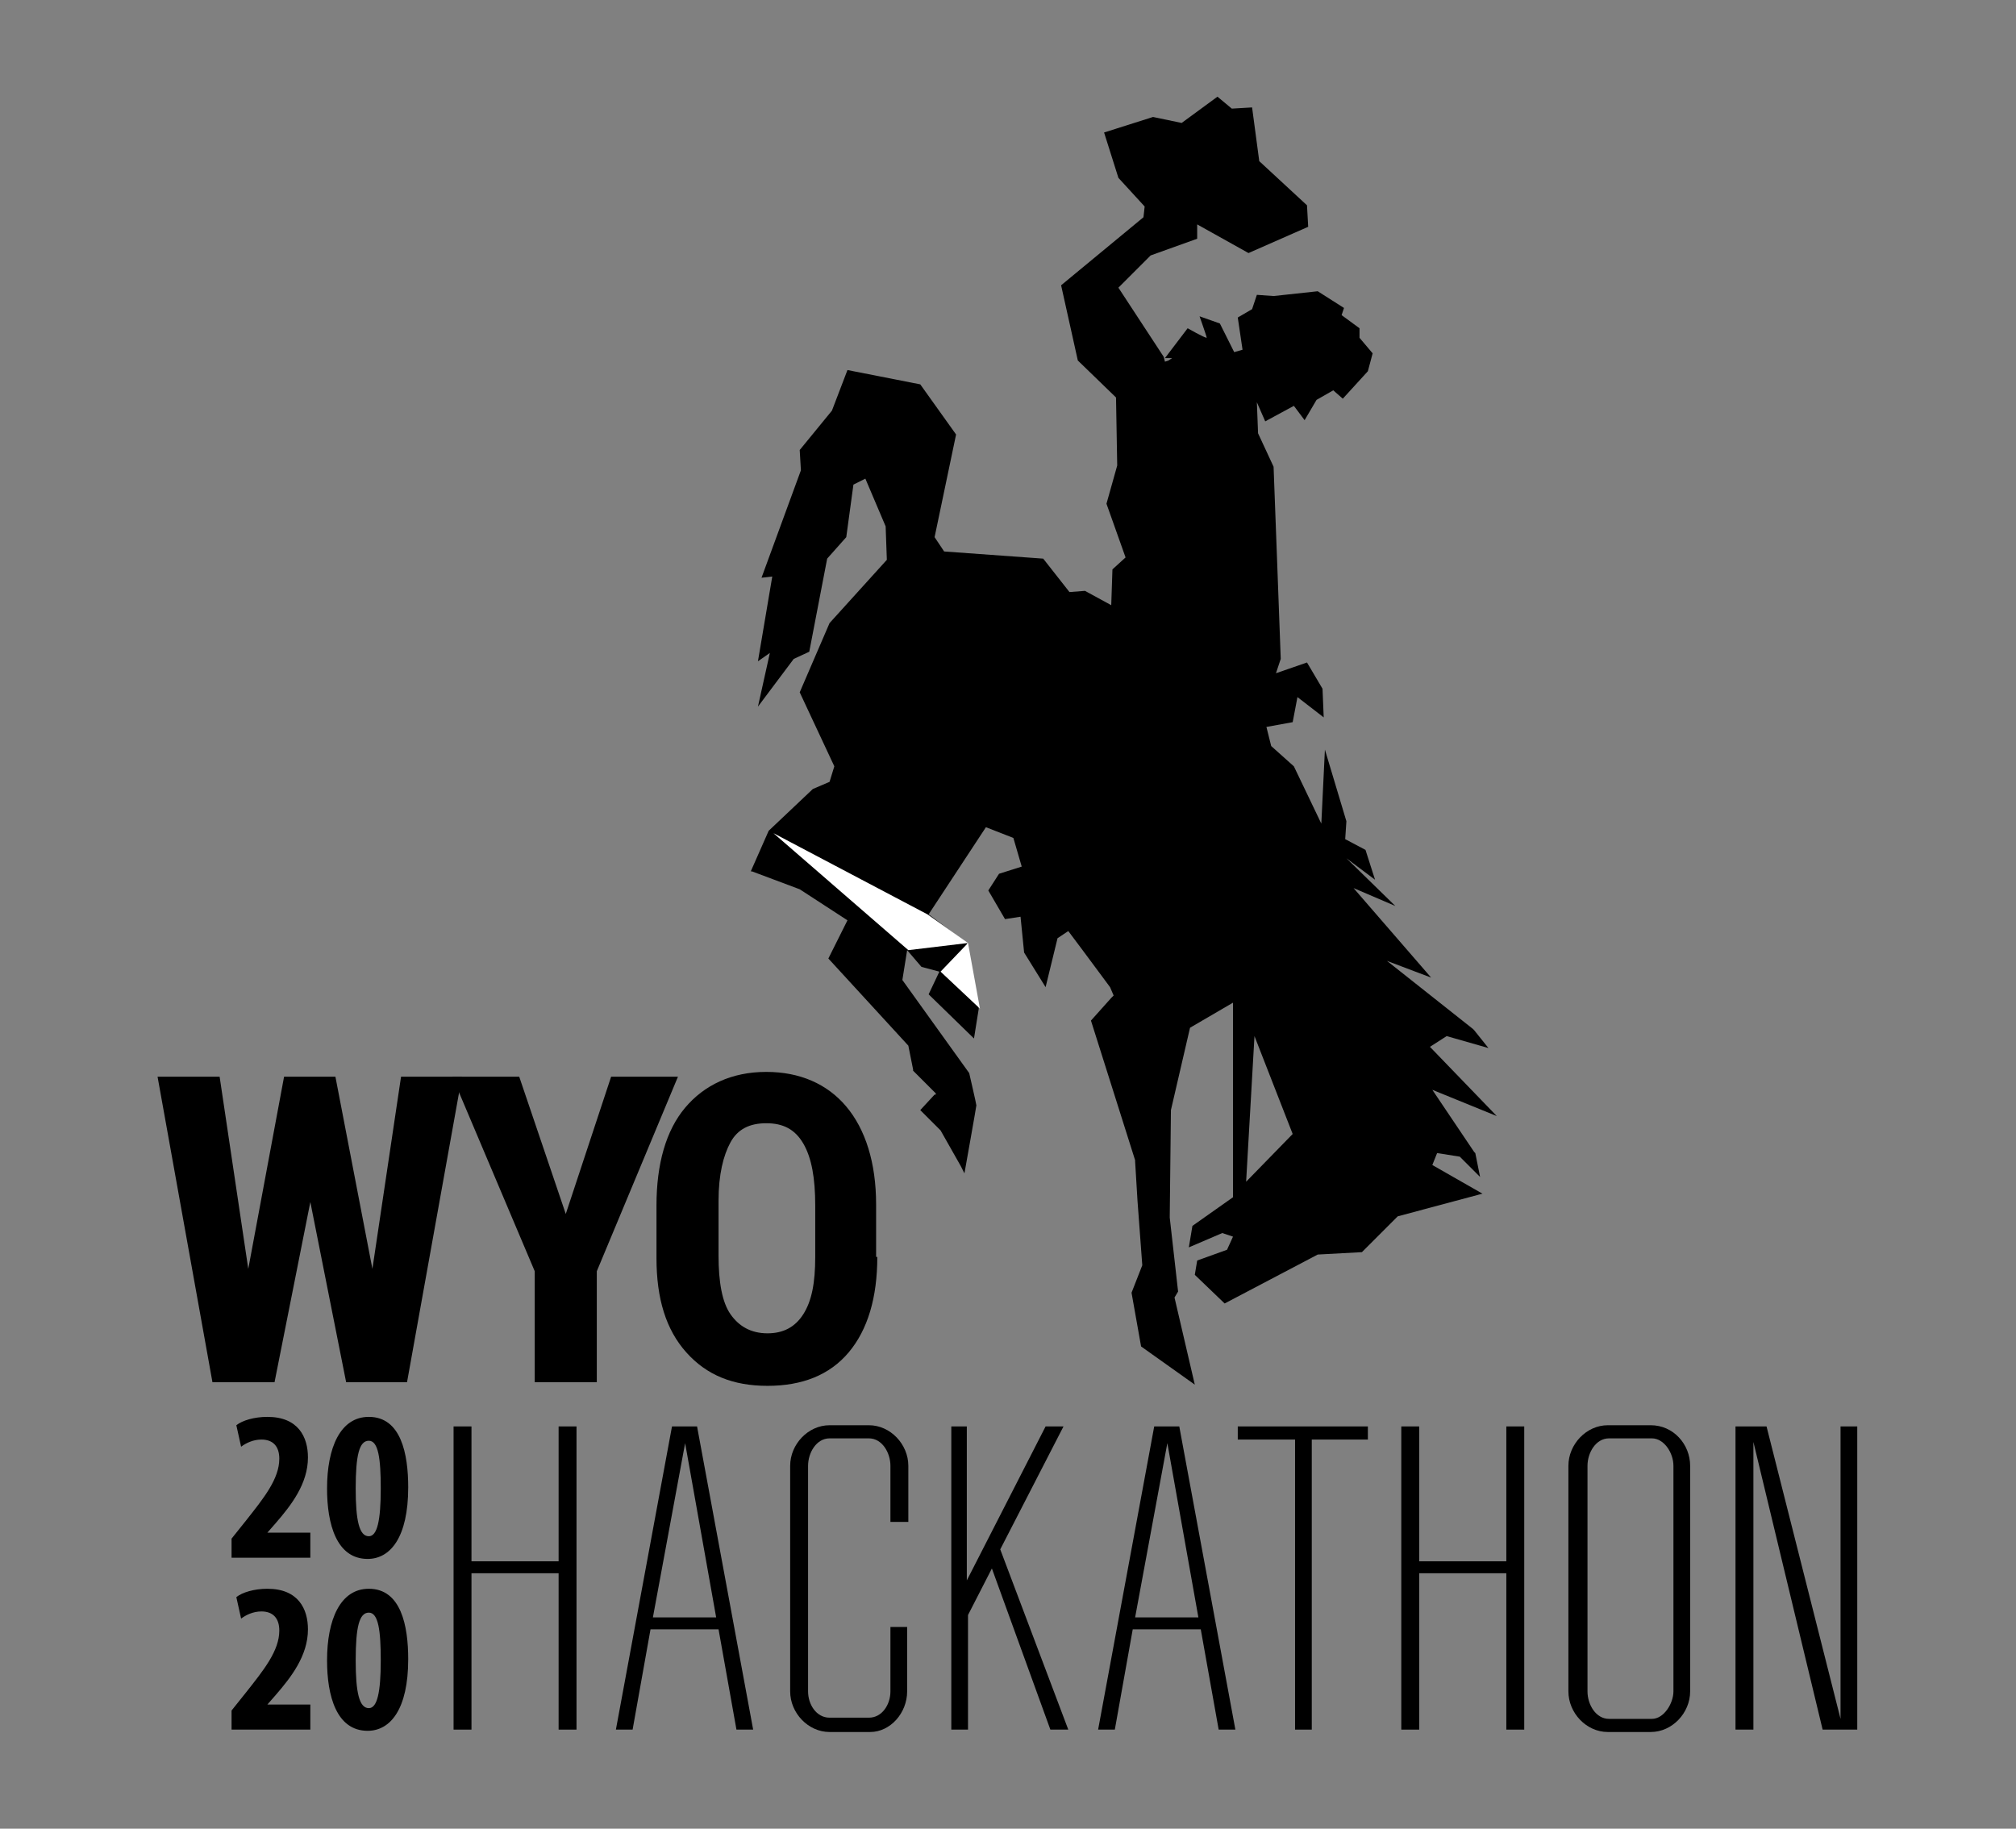 <?xml version="1.0" encoding="utf-8"?>
<!-- Generator: Adobe Illustrator 18.1.1, SVG Export Plug-In . SVG Version: 6.00 Build 0)  -->
<svg version="1.1" baseProfile="basic" xmlns="http://www.w3.org/2000/svg" xmlns:xlink="http://www.w3.org/1999/xlink" x="0px"
	 y="0px" width="168.9px" height="153.2px" viewBox="0 0 168.9 153.2" xml:space="preserve">
<rect x="0" y="0" width="168.9" height="153.2" fill="#808080" stroke="none"/>
<g id="Layer_1">
</g>
<g id="facets">
</g>
<g id="Layer_3">
</g>
<g id="Isolation_Mode">
	<g>
		<g>
			<path d="M31.2,106.3l2.4-16.1h5.1l-4.6,25.6H29l-3-15.1l-3,15.1h-5.2l-4.6-25.6h5.2l2.4,16.1l3-16.1h4.3L31.2,106.3z"/>
			<path d="M47.4,101.7l3.8-11.5h5.6L50,106.5v9.3h-5.2v-9.3l-6.9-16.3h5.6L47.4,101.7z"/>
			<path d="M73.5,105.3c0,3.4-0.8,6.1-2.4,8s-3.9,2.8-6.8,2.8c-2.9,0-5.1-0.9-6.8-2.8s-2.5-4.5-2.5-7.9v-4.4c0-3.5,0.8-6.3,2.4-8.2
				s3.9-3,6.8-3c2.8,0,5.1,1,6.7,2.9s2.5,4.7,2.5,8.2V105.3z M68.3,101c0-2.3-0.3-4-1-5.2s-1.7-1.7-3.1-1.7c-1.4,0-2.4,0.5-3,1.6
				s-1,2.7-1,4.9v4.6c0,2.2,0.3,3.9,1,4.9s1.7,1.6,3.1,1.6c1.3,0,2.3-0.5,3-1.6s1-2.6,1-4.8V101z"/>
		</g>
		<g>
			<path d="M48.3,119.5v25.4h-1.5v-13.1h-7.3v13.1h-1.5v-25.4h1.5v11.3h7.3v-11.3H48.3z"/>
			<path d="M60.2,136.5h-5.7l-1.5,8.4h-1.4l4.7-25.4h0.8h0.5h0.8l4.7,25.4h-1.4L60.2,136.5z M60,135.5l-2.6-14.6l-2.7,14.6H60z"/>
			<path d="M74.6,127.5v-4.7c0-1.1-0.7-2.3-1.8-2.3h-3.3c-1.1,0-1.8,1.2-1.8,2.3v18.9c0,1.1,0.7,2.2,1.8,2.2h3.3
				c1.1,0,1.8-1.1,1.8-2.2v-5.4H76v5.4c0,1.8-1.4,3.4-3.1,3.4h-3.4c-1.8,0-3.3-1.6-3.3-3.4v-18.9c0-1.8,1.5-3.4,3.3-3.4h3.3
				c1.8,0,3.3,1.6,3.3,3.4v4.7H74.6z"/>
			<path d="M83.1,131.4l-2,3.9v9.6h-1.4v-25.4H81v12.9l6.6-12.9h1.5l-5.3,10.3l5.7,15.1H88L83.1,131.4z"/>
			<path d="M100.6,136.5h-5.7l-1.5,8.4H92l4.7-25.4h0.8h0.5h0.8l4.7,25.4h-1.4L100.6,136.5z M100.4,135.5l-2.6-14.6l-2.7,14.6H100.4
				z"/>
			<path d="M114.6,120.6h-4.7v24.3h-1.4v-24.3h-4.8v-1.1h4.8h1.4h4.7V120.6z"/>
			<path d="M127.7,119.5v25.4h-1.5v-13.1h-7.3v13.1h-1.5v-25.4h1.5v11.3h7.3v-11.3H127.7z"/>
			<path d="M141.6,122.8v18.9c0,1.8-1.5,3.4-3.3,3.4h-3.6c-1.8,0-3.3-1.6-3.3-3.4v-18.9c0-1.8,1.5-3.4,3.3-3.4h3.6
				C140.2,119.4,141.6,121,141.6,122.8z M140.2,141.7v-18.9c0-1.1-0.8-2.3-1.8-2.3h-3.6c-1.1,0-1.8,1.2-1.8,2.3v18.9
				c0,1.1,0.7,2.3,1.8,2.3h3.6C139.4,144,140.2,142.7,140.2,141.7z"/>
			<path d="M155.6,119.5v25.4h-1.2h-0.2h-1.5l-5.8-24.1v24.1h-1.5v-25.4h1.2h0.3h1.1l6.2,24.5v-24.5H155.6z"/>
		</g>
		<g>
			<g id="facets_4_">
				<path d="M120,97.6l4.2,2.4l-7.1,1.9l-3,3l-3.7,0.2l-7.8,4.1l-2.5-2.4l0.2-1.2l2.5-0.9l0.5-1.1l-0.9-0.3l-2.8,1.2l0.3-1.8
					l3.4-2.4V84l-3.6,2.1L98.1,93l0,0L98,102l0.7,6.2l-0.3,0.5l1.7,7.3l-4.5-3.2l-0.8-4.5l0.9-2.3V106l-0.4-5.4l-0.2-3.3v-0.1l0,0
					l-3.7-11.7l1.7-1.9l0.2-0.2L93,82.7l-2.3-3.1l-1.2-1.6l-0.9,0.6l-1,4.1l-1.8-2.9l-0.3-3l-1.3,0.2l-1.4-2.4l0.9-1.4l1.9-0.6
					l-0.7-2.4l-2.3-0.9l-4.8,7.3L81,79l1,5.5L81.6,87l-3.8-3.7l0.9-1.9l-1.5-0.4L76,79.6l-0.4,2.5l5.6,7.8c0,0,0.6,2.6,0.6,2.7
					c0,0.1-1,5.7-1,5.7l-0.3-0.6l-1.7-3l-1.7-1.7l1.2-1.3h0.1v-0.1l-0.1-0.1l-1.8-1.8v-0.1l-0.4-2l-6.7-7.3l1.6-3.2l-4-2.6l-4-1.5
					h-0.1l0,0l1.5-3.4l3.7-3.5l1.4-0.6l0.4-1.3l-2.9-6.2l2.5-5.8l4.8-5.3l0,0l-0.1-2.8l-1.7-4l-1,0.5L70.9,45l-1.6,1.8l-1.5,7.8
					l-1.3,0.6l-3,4l1-4.5l-1,0.7l1.2-7.1l-0.9,0.1l3.3-9l-0.1-1.7l2.7-3.3l1.3-3.4l6.1,1.2l3,4.2L78.3,45l0.8,1.2l0,0l8.3,0.6
					l2.2,2.8l1.3-0.1l2.2,1.2l0.1-3l1.1-1l-1.6-4.5l0.9-3.2l-0.1-5.7l-3.2-3.1l-1.4-6.3l6.9-5.7l0.1-0.9l-2.2-2.4l-1.2-3.8l4.1-1.3
					l2.4,0.5l3-2.2l1.2,1l1.7-0.1l0.6,4.5l4,3.7l0.1,1.8l-5,2.2l-4.3-2.4V20l-3.9,1.4l-2.7,2.7l3.8,5.8l0.1,0.4l0.3-0.1l0.3-0.2
					h-0.6l1.9-2.5c0,0,1.4,0.8,1.6,0.8l0,0c0-0.1-0.6-1.8-0.6-1.8l1.7,0.6l1.2,2.4l0.7-0.2l-0.4-2.7l1.2-0.7l0.4-1.2l1.4,0.1
					l3.7-0.4l2.2,1.4l-0.2,0.6l1.5,1.1v0.8l1.1,1.3l-0.4,1.5l-2.1,2.3l-0.8-0.7l-1.4,0.8l-1,1.7l-0.9-1.2l-2.4,1.3l-0.7-1.6l0.1,2.6
					l1.3,2.8l0.3,8l0.3,8.1l-0.4,1.2l2.6-0.9l1.3,2.2l0.1,2.4l-2.2-1.7l-0.4,2.1l-2.2,0.4l0,0l0.4,1.6l0,0l1.9,1.7l0,0l2.3,4.8l0,0
					l0.3-6.2l1.8,6l-0.1,1.5l1.7,0.9l0.8,2.5l-2.4-1.8l4.1,4l-3.5-1.5l6.5,7.5l-3.7-1.4l7.2,5.7l0.1,0.1l1.2,1.5l-3.5-1l-1.4,0.9
					l5.6,5.8l-5.4-2.2l3.5,5.2l0.1,0.1l0.4,2l-1.7-1.7l-1.9-0.3L120,97.6z M105.1,86.8l-0.7,12.2l3.9-4L105.1,86.8z"/>
			</g>
			<g>
				<polygon fill="#FFFFFF" points="82.1,84.5 78.8,81.4 81.1,79 				"/>
				<polygon fill="#FFFFFF" points="81.1,79 76.1,79.6 64.8,69.8 77.7,76.6 				"/>
			</g>
		</g>
	</g>
	<g>
		<path d="M19.4,130.5v-1.6l1.2-1.5c1.5-1.9,2.8-3.5,2.8-5.2c0-1-0.5-1.6-1.5-1.6c-0.7,0-1.3,0.3-1.7,0.6l-0.4-1.8
			c0.5-0.4,1.5-0.7,2.6-0.7c2.6,0,3.4,1.7,3.4,3.4c0,2.2-1.4,4-2.7,5.5l-0.7,0.8v0h3.6v2.1H19.4z"/>
		<path d="M34.2,124.6c0,4.2-1.5,6-3.4,6c-2.6,0-3.4-2.9-3.4-5.9c0-3.4,1.1-6,3.5-6C33.6,118.7,34.2,121.8,34.2,124.6z M29.8,124.7
			c0,2.7,0.3,4,1.1,4c0.7,0,1-1.3,1-4c0-2.5-0.2-4-1-4C30.1,120.7,29.8,121.9,29.8,124.7z"/>
		<path d="M19.4,144.9v-1.6l1.2-1.5c1.5-1.9,2.8-3.5,2.8-5.2c0-1-0.5-1.6-1.5-1.6c-0.7,0-1.3,0.3-1.7,0.6l-0.4-1.8
			c0.5-0.4,1.5-0.7,2.6-0.7c2.6,0,3.4,1.7,3.4,3.4c0,2.2-1.4,4-2.7,5.5l-0.7,0.8v0h3.6v2.1H19.4z"/>
		<path d="M34.2,139c0,4.2-1.5,6-3.4,6c-2.6,0-3.4-2.9-3.4-5.9c0-3.4,1.1-6,3.5-6C33.6,133.1,34.2,136.2,34.2,139z M29.8,139.1
			c0,2.7,0.3,4,1.1,4c0.7,0,1-1.3,1-4c0-2.5-0.2-4-1-4C30.1,135.1,29.8,136.3,29.8,139.1z"/>
	</g>
</g>
<g id="Layer_4">
</g>
<g id="logo">
</g>
</svg>
